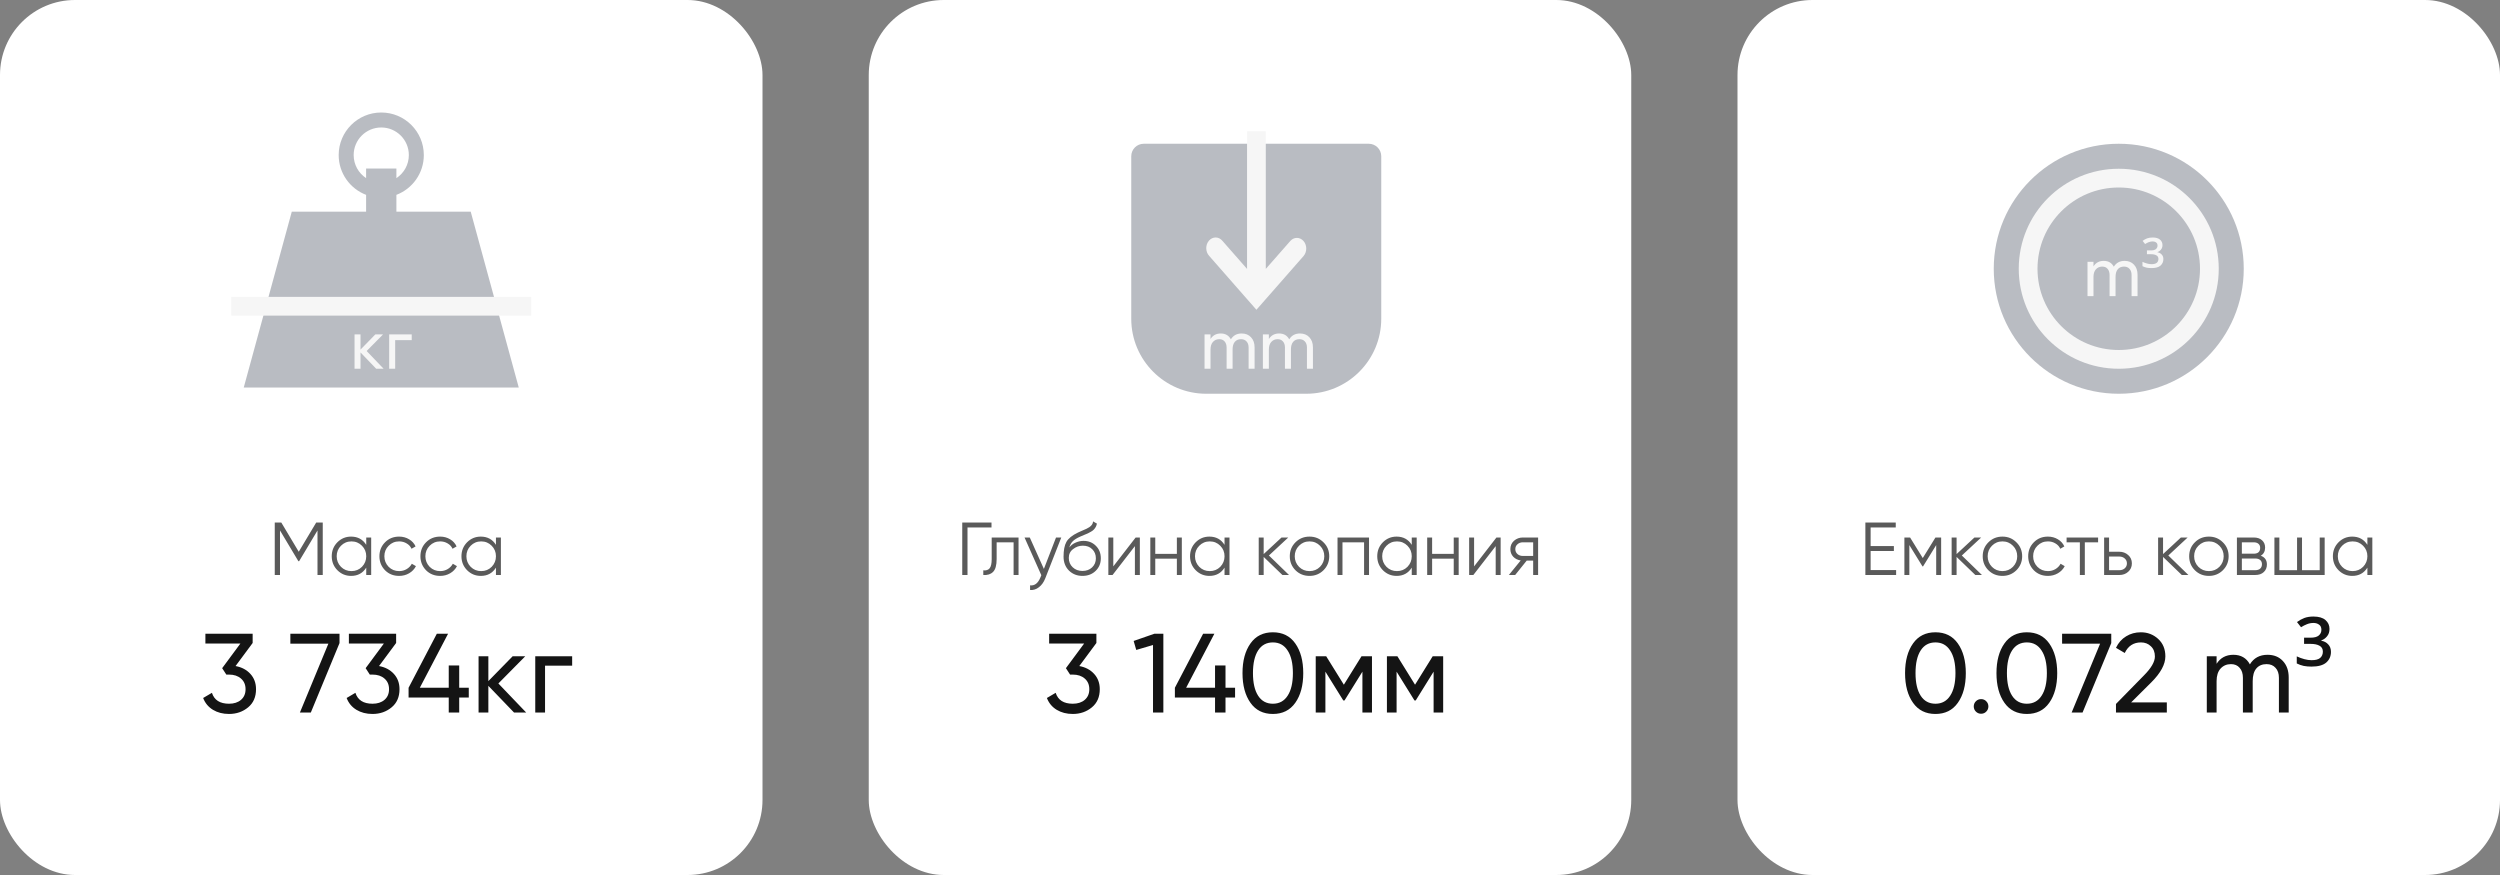 <svg width="400" height="140" viewBox="0 0 400 140" fill="none" xmlns="http://www.w3.org/2000/svg">
<rect x="0" y="0" width="400" height="140" fill="#808080" stroke="none"/>
<rect width="122" height="140" rx="12" fill="white"/>
<path d="M75.315 33.87H63.424V31.177C65.989 30.199 67.812 27.719 67.812 24.811C67.811 21.05 64.762 18 61 18C57.238 18 54.189 21.05 54.189 24.811C54.189 27.718 56.011 30.199 58.576 31.177V33.87H46.685L39 62H83L75.315 33.87ZM58.576 28.5C57.377 27.711 56.586 26.354 56.586 24.812C56.586 22.374 58.562 20.397 61 20.397C63.438 20.397 65.415 22.374 65.415 24.812C65.415 26.354 64.623 27.711 63.424 28.5V26.96H58.576V28.5Z" fill="#B9BCC2"/>
<path d="M37 49H85" stroke="#F6F6F6" stroke-width="3"/>
<path d="M58.662 56.162L61.379 59H60.191L57.683 56.393V59H56.726V53.5H57.683V55.931L60.059 53.5H61.291L58.662 56.162ZM62.269 53.5H65.877V54.424H63.226V59H62.269V53.5Z" fill="#F6F6F6"/>
<path d="M50.596 83.6H51.64V92H50.8V84.872L47.86 89.792H47.74L44.8 84.872V92H43.96V83.6H45.004L47.8 88.28L50.596 83.6ZM58.598 87.176V86H59.39V92H58.598V90.824C58.046 91.704 57.238 92.144 56.174 92.144C55.318 92.144 54.586 91.84 53.978 91.232C53.378 90.624 53.078 89.88 53.078 89C53.078 88.12 53.378 87.376 53.978 86.768C54.586 86.16 55.318 85.856 56.174 85.856C57.238 85.856 58.046 86.296 58.598 87.176ZM54.554 90.692C55.01 91.148 55.57 91.376 56.234 91.376C56.898 91.376 57.458 91.148 57.914 90.692C58.37 90.22 58.598 89.656 58.598 89C58.598 88.336 58.37 87.776 57.914 87.32C57.458 86.856 56.898 86.624 56.234 86.624C55.57 86.624 55.01 86.856 54.554 87.32C54.098 87.776 53.87 88.336 53.87 89C53.87 89.656 54.098 90.22 54.554 90.692ZM63.863 92.144C62.959 92.144 62.207 91.844 61.607 91.244C61.007 90.628 60.707 89.88 60.707 89C60.707 88.112 61.007 87.368 61.607 86.768C62.207 86.16 62.959 85.856 63.863 85.856C64.455 85.856 64.987 86 65.459 86.288C65.931 86.568 66.275 86.948 66.491 87.428L65.843 87.8C65.683 87.44 65.423 87.156 65.063 86.948C64.711 86.732 64.311 86.624 63.863 86.624C63.199 86.624 62.639 86.856 62.183 87.32C61.727 87.776 61.499 88.336 61.499 89C61.499 89.656 61.727 90.22 62.183 90.692C62.639 91.148 63.199 91.376 63.863 91.376C64.303 91.376 64.699 91.272 65.051 91.064C65.411 90.856 65.691 90.568 65.891 90.2L66.551 90.584C66.303 91.064 65.939 91.444 65.459 91.724C64.979 92.004 64.447 92.144 63.863 92.144ZM70.425 92.144C69.521 92.144 68.769 91.844 68.169 91.244C67.569 90.628 67.269 89.88 67.269 89C67.269 88.112 67.569 87.368 68.169 86.768C68.769 86.16 69.521 85.856 70.425 85.856C71.017 85.856 71.549 86 72.021 86.288C72.493 86.568 72.837 86.948 73.053 87.428L72.405 87.8C72.245 87.44 71.985 87.156 71.625 86.948C71.273 86.732 70.873 86.624 70.425 86.624C69.761 86.624 69.201 86.856 68.745 87.32C68.289 87.776 68.061 88.336 68.061 89C68.061 89.656 68.289 90.22 68.745 90.692C69.201 91.148 69.761 91.376 70.425 91.376C70.865 91.376 71.261 91.272 71.613 91.064C71.973 90.856 72.253 90.568 72.453 90.2L73.113 90.584C72.865 91.064 72.501 91.444 72.021 91.724C71.541 92.004 71.009 92.144 70.425 92.144ZM79.352 87.176V86H80.144V92H79.352V90.824C78.8 91.704 77.992 92.144 76.928 92.144C76.072 92.144 75.34 91.84 74.732 91.232C74.132 90.624 73.832 89.88 73.832 89C73.832 88.12 74.132 87.376 74.732 86.768C75.34 86.16 76.072 85.856 76.928 85.856C77.992 85.856 78.8 86.296 79.352 87.176ZM75.308 90.692C75.764 91.148 76.324 91.376 76.988 91.376C77.652 91.376 78.212 91.148 78.668 90.692C79.124 90.22 79.352 89.656 79.352 89C79.352 88.336 79.124 87.776 78.668 87.32C78.212 86.856 77.652 86.624 76.988 86.624C76.324 86.624 75.764 86.856 75.308 87.32C74.852 87.776 74.624 88.336 74.624 89C74.624 89.656 74.852 90.22 75.308 90.692Z" fill="#141414" fill-opacity="0.7"/>
<path d="M40.424 102.876L37.688 106.566C38.672 106.746 39.464 107.166 40.064 107.826C40.664 108.486 40.964 109.302 40.964 110.274C40.964 111.51 40.544 112.476 39.704 113.172C38.852 113.88 37.832 114.234 36.644 114.234C35.66 114.234 34.802 114.012 34.07 113.568C33.338 113.124 32.816 112.494 32.504 111.678L33.908 110.85C34.28 112.014 35.192 112.596 36.644 112.596C37.436 112.596 38.072 112.392 38.552 111.984C39.044 111.564 39.29 110.994 39.29 110.274C39.29 109.554 39.044 108.984 38.552 108.564C38.072 108.144 37.436 107.934 36.644 107.934H36.212L35.546 106.908L38.462 102.966H32.864V101.4H40.424V102.876ZM46.457 102.984V101.4H54.323V102.894L49.733 114H47.987L52.541 102.984H46.457ZM63.381 102.876L60.645 106.566C61.629 106.746 62.421 107.166 63.021 107.826C63.621 108.486 63.921 109.302 63.921 110.274C63.921 111.51 63.501 112.476 62.661 113.172C61.809 113.88 60.789 114.234 59.601 114.234C58.617 114.234 57.759 114.012 57.027 113.568C56.295 113.124 55.773 112.494 55.461 111.678L56.865 110.85C57.237 112.014 58.149 112.596 59.601 112.596C60.393 112.596 61.029 112.392 61.509 111.984C62.001 111.564 62.247 110.994 62.247 110.274C62.247 109.554 62.001 108.984 61.509 108.564C61.029 108.144 60.393 107.934 59.601 107.934H59.169L58.503 106.908L61.419 102.966H55.821V101.4H63.381V102.876ZM73.473 110.04H75.003V111.606H73.473V114H71.799V111.606H65.373V110.04L69.891 101.4H71.691L67.173 110.04H71.799V106.476H73.473V110.04ZM79.739 109.356L84.185 114H82.241L78.137 109.734V114H76.571V105H78.137V108.978L82.025 105H84.041L79.739 109.356ZM85.641 105H91.545V106.512H87.207V114H85.641V105Z" fill="#141414"/>
<rect x="139" width="122" height="140" rx="12" fill="white"/>
<path d="M181 25C181 23.895 181.895 23 183 23H219C220.105 23 221 23.895 221 25V51C221 57.627 215.627 63 209 63H193C186.373 63 181 57.627 181 51V25Z" fill="#B9BCC2"/>
<path d="M153.96 83.6H158.64V84.392H154.8V92H153.96V83.6ZM158.671 86H162.967V92H162.175V86.768H159.463V89.444C159.463 90.444 159.271 91.132 158.887 91.508C158.511 91.884 157.991 92.048 157.327 92V91.256C157.791 91.304 158.131 91.192 158.347 90.92C158.563 90.648 158.671 90.156 158.671 89.444V86ZM167.021 91.028L168.965 86H169.805L167.237 92.552C166.997 93.16 166.661 93.628 166.229 93.956C165.805 94.292 165.333 94.44 164.813 94.4V93.656C165.533 93.744 166.081 93.328 166.457 92.408L166.613 92.036L163.925 86H164.765L167.021 91.028ZM173.192 92.144C172.336 92.144 171.616 91.86 171.032 91.292C170.456 90.716 170.168 89.972 170.168 89.06C170.168 88.036 170.32 87.252 170.624 86.708C170.928 86.156 171.544 85.656 172.472 85.208C172.768 85.072 173 84.968 173.168 84.896C173.448 84.784 173.668 84.688 173.828 84.608C174.524 84.288 174.876 83.892 174.884 83.42L175.508 83.78C175.468 83.98 175.404 84.16 175.316 84.32C175.212 84.496 175.108 84.636 175.004 84.74C174.908 84.844 174.756 84.956 174.548 85.076C174.412 85.156 174.248 85.244 174.056 85.34L173.456 85.592L172.892 85.832C172.34 86.072 171.928 86.324 171.656 86.588C171.392 86.844 171.204 87.18 171.092 87.596C171.348 87.252 171.684 86.992 172.1 86.816C172.516 86.632 172.936 86.54 173.36 86.54C174.16 86.54 174.82 86.804 175.34 87.332C175.868 87.852 176.132 88.52 176.132 89.336C176.132 90.144 175.852 90.816 175.292 91.352C174.74 91.88 174.04 92.144 173.192 92.144ZM171.632 90.764C172.048 91.156 172.568 91.352 173.192 91.352C173.816 91.352 174.328 91.164 174.728 90.788C175.136 90.404 175.34 89.92 175.34 89.336C175.34 88.744 175.148 88.26 174.764 87.884C174.388 87.5 173.884 87.308 173.252 87.308C172.684 87.308 172.168 87.488 171.704 87.848C171.24 88.192 171.008 88.664 171.008 89.264C171.008 89.872 171.216 90.372 171.632 90.764ZM178.128 90.62L181.704 86H182.376V92H181.584V87.38L178.008 92H177.336V86H178.128V90.62ZM188.299 88.616V86H189.091V92H188.299V89.384H184.843V92H184.051V86H184.843V88.616H188.299ZM195.926 87.176V86H196.718V92H195.926V90.824C195.374 91.704 194.566 92.144 193.502 92.144C192.646 92.144 191.914 91.84 191.306 91.232C190.706 90.624 190.406 89.88 190.406 89C190.406 88.12 190.706 87.376 191.306 86.768C191.914 86.16 192.646 85.856 193.502 85.856C194.566 85.856 195.374 86.296 195.926 87.176ZM191.882 90.692C192.338 91.148 192.898 91.376 193.562 91.376C194.226 91.376 194.786 91.148 195.242 90.692C195.698 90.22 195.926 89.656 195.926 89C195.926 88.336 195.698 87.776 195.242 87.32C194.786 86.856 194.226 86.624 193.562 86.624C192.898 86.624 192.338 86.856 191.882 87.32C191.426 87.776 191.198 88.336 191.198 89C191.198 89.656 191.426 90.22 191.882 90.692ZM203.027 88.88L206.243 92H205.187L202.187 89.108V92H201.395V86H202.187V88.652L205.043 86H206.123L203.027 88.88ZM211.755 91.244C211.139 91.844 210.395 92.144 209.523 92.144C208.635 92.144 207.887 91.844 207.279 91.244C206.671 90.636 206.367 89.888 206.367 89C206.367 88.112 206.671 87.368 207.279 86.768C207.887 86.16 208.635 85.856 209.523 85.856C210.403 85.856 211.147 86.16 211.755 86.768C212.371 87.368 212.679 88.112 212.679 89C212.679 89.88 212.371 90.628 211.755 91.244ZM207.843 90.692C208.299 91.148 208.859 91.376 209.523 91.376C210.187 91.376 210.747 91.148 211.203 90.692C211.659 90.22 211.887 89.656 211.887 89C211.887 88.336 211.659 87.776 211.203 87.32C210.747 86.856 210.187 86.624 209.523 86.624C208.859 86.624 208.299 86.856 207.843 87.32C207.387 87.776 207.159 88.336 207.159 89C207.159 89.656 207.387 90.22 207.843 90.692ZM214.004 86H219.044V92H218.252V86.768H214.796V92H214.004V86ZM225.879 87.176V86H226.671V92H225.879V90.824C225.327 91.704 224.519 92.144 223.455 92.144C222.599 92.144 221.867 91.84 221.259 91.232C220.659 90.624 220.359 89.88 220.359 89C220.359 88.12 220.659 87.376 221.259 86.768C221.867 86.16 222.599 85.856 223.455 85.856C224.519 85.856 225.327 86.296 225.879 87.176ZM221.835 90.692C222.291 91.148 222.851 91.376 223.515 91.376C224.179 91.376 224.739 91.148 225.195 90.692C225.651 90.22 225.879 89.656 225.879 89C225.879 88.336 225.651 87.776 225.195 87.32C224.739 86.856 224.179 86.624 223.515 86.624C222.851 86.624 222.291 86.856 221.835 87.32C221.379 87.776 221.151 88.336 221.151 89C221.151 89.656 221.379 90.22 221.835 90.692ZM232.596 88.616V86H233.388V92H232.596V89.384H229.14V92H228.348V86H229.14V88.616H232.596ZM235.855 90.62L239.431 86H240.103V92H239.311V87.38L235.735 92H235.063V86H235.855V90.62ZM243.662 86H246.098V92H245.306V89.696H244.274L242.426 92H241.418L243.314 89.672C242.826 89.6 242.426 89.4 242.114 89.072C241.81 88.736 241.658 88.332 241.658 87.86C241.658 87.324 241.85 86.88 242.234 86.528C242.634 86.176 243.11 86 243.662 86ZM243.662 88.952H245.306V86.768H243.662C243.318 86.768 243.03 86.872 242.798 87.08C242.566 87.28 242.45 87.54 242.45 87.86C242.45 88.18 242.566 88.444 242.798 88.652C243.03 88.852 243.318 88.952 243.662 88.952Z" fill="#141414" fill-opacity="0.7"/>
<path d="M175.424 102.876L172.688 106.566C173.672 106.746 174.464 107.166 175.064 107.826C175.664 108.486 175.964 109.302 175.964 110.274C175.964 111.51 175.544 112.476 174.704 113.172C173.852 113.88 172.832 114.234 171.644 114.234C170.66 114.234 169.802 114.012 169.07 113.568C168.338 113.124 167.816 112.494 167.504 111.678L168.908 110.85C169.28 112.014 170.192 112.596 171.644 112.596C172.436 112.596 173.072 112.392 173.552 111.984C174.044 111.564 174.29 110.994 174.29 110.274C174.29 109.554 174.044 108.984 173.552 108.564C173.072 108.144 172.436 107.934 171.644 107.934H171.212L170.546 106.908L173.462 102.966H167.864V101.4H175.424V102.876ZM181.385 102.552L184.697 101.4H186.137V114H184.481V103.2L181.799 103.992L181.385 102.552ZM196.081 110.04H197.611V111.606H196.081V114H194.407V111.606H187.981V110.04L192.499 101.4H194.299L189.781 110.04H194.407V106.476H196.081V110.04ZM207.242 112.452C206.402 113.64 205.208 114.234 203.66 114.234C202.112 114.234 200.918 113.64 200.078 112.452C199.226 111.252 198.8 109.668 198.8 107.7C198.8 105.732 199.226 104.148 200.078 102.948C200.918 101.76 202.112 101.166 203.66 101.166C205.208 101.166 206.402 101.76 207.242 102.948C208.094 104.148 208.52 105.732 208.52 107.7C208.52 109.668 208.094 111.252 207.242 112.452ZM200.474 107.7C200.474 109.26 200.75 110.466 201.302 111.318C201.854 112.17 202.64 112.596 203.66 112.596C204.68 112.596 205.466 112.17 206.018 111.318C206.582 110.466 206.864 109.26 206.864 107.7C206.864 106.14 206.582 104.934 206.018 104.082C205.466 103.218 204.68 102.786 203.66 102.786C202.64 102.786 201.854 103.212 201.302 104.064C200.75 104.916 200.474 106.128 200.474 107.7ZM217.842 105H219.516V114H217.986V107.466L215.124 112.074H214.926L212.064 107.466V114H210.516V105H212.19L215.016 109.554L217.842 105ZM229.233 105H230.907V114H229.377V107.466L226.515 112.074H226.317L223.455 107.466V114H221.907V105H223.581L226.407 109.554L229.233 105Z" fill="#141414"/>
<g clip-path="url(#clip0_30_22591)">
<path fill-rule="evenodd" clip-rule="evenodd" d="M195.594 38.541C195.457 38.373 195.292 38.238 195.108 38.145C194.924 38.052 194.726 38.001 194.525 37.997C194.323 37.993 194.124 38.035 193.937 38.121C193.751 38.207 193.581 38.335 193.439 38.497C193.297 38.659 193.184 38.852 193.109 39.065C193.034 39.278 192.997 39.505 193 39.735C193.004 39.964 193.048 40.19 193.13 40.4C193.212 40.609 193.33 40.798 193.477 40.954L199.969 48.356L201.028 49.562L202.087 48.356L208.579 40.956C208.852 40.634 209.003 40.203 209 39.755C208.997 39.308 208.839 38.879 208.562 38.562C208.284 38.246 207.908 38.066 207.515 38.062C207.123 38.058 206.744 38.23 206.461 38.541L202.526 43.026L202.526 19.395C202.526 18.942 202.368 18.508 202.087 18.188C201.806 17.867 201.425 17.688 201.028 17.688C200.631 17.688 200.249 17.867 199.968 18.188C199.688 18.508 199.53 18.942 199.53 19.395L199.53 43.026L195.594 38.541Z" fill="#F6F6F6"/>
</g>
<path d="M198.666 53.357C199.289 53.357 199.788 53.559 200.162 53.962C200.543 54.365 200.734 54.904 200.734 55.579V59H199.777V55.612C199.777 55.194 199.667 54.868 199.447 54.633C199.234 54.391 198.941 54.27 198.567 54.27C198.142 54.27 197.808 54.413 197.566 54.699C197.331 54.978 197.214 55.392 197.214 55.942V59H196.257V55.612C196.257 55.194 196.151 54.868 195.938 54.633C195.733 54.391 195.45 54.27 195.091 54.27C194.673 54.27 194.332 54.417 194.068 54.71C193.811 54.996 193.683 55.407 193.683 55.942V59H192.726V53.5H193.683V54.237C194.057 53.65 194.603 53.357 195.322 53.357C196.063 53.357 196.602 53.669 196.939 54.292C197.32 53.669 197.896 53.357 198.666 53.357ZM208.001 53.357C208.624 53.357 209.123 53.559 209.497 53.962C209.878 54.365 210.069 54.904 210.069 55.579V59H209.112V55.612C209.112 55.194 209.002 54.868 208.782 54.633C208.569 54.391 208.276 54.27 207.902 54.27C207.477 54.27 207.143 54.413 206.901 54.699C206.666 54.978 206.549 55.392 206.549 55.942V59H205.592V55.612C205.592 55.194 205.486 54.868 205.273 54.633C205.068 54.391 204.785 54.27 204.426 54.27C204.008 54.27 203.667 54.417 203.403 54.71C203.146 54.996 203.018 55.407 203.018 55.942V59H202.061V53.5H203.018V54.237C203.392 53.65 203.938 53.357 204.657 53.357C205.398 53.357 205.937 53.669 206.274 54.292C206.655 53.669 207.231 53.357 208.001 53.357Z" fill="#F6F6F6"/>
<rect x="278" width="122" height="140" rx="12" fill="white"/>
<path d="M299.3 88.16V91.208H303.38V92H298.46V83.6H303.32V84.392H299.3V87.368H303.02V88.16H299.3ZM309.671 86H310.583V92H309.791V87.212L307.691 90.62H307.595L305.495 87.212V92H304.703V86H305.615L307.643 89.288L309.671 86ZM313.894 88.88L317.11 92H316.054L313.054 89.108V92H312.262V86H313.054V88.652L315.91 86H316.99L313.894 88.88ZM322.622 91.244C322.006 91.844 321.262 92.144 320.39 92.144C319.502 92.144 318.754 91.844 318.146 91.244C317.538 90.636 317.234 89.888 317.234 89C317.234 88.112 317.538 87.368 318.146 86.768C318.754 86.16 319.502 85.856 320.39 85.856C321.27 85.856 322.014 86.16 322.622 86.768C323.238 87.368 323.546 88.112 323.546 89C323.546 89.88 323.238 90.628 322.622 91.244ZM318.71 90.692C319.166 91.148 319.726 91.376 320.39 91.376C321.054 91.376 321.614 91.148 322.07 90.692C322.526 90.22 322.754 89.656 322.754 89C322.754 88.336 322.526 87.776 322.07 87.32C321.614 86.856 321.054 86.624 320.39 86.624C319.726 86.624 319.166 86.856 318.71 87.32C318.254 87.776 318.026 88.336 318.026 89C318.026 89.656 318.254 90.22 318.71 90.692ZM327.667 92.144C326.763 92.144 326.011 91.844 325.411 91.244C324.811 90.628 324.511 89.88 324.511 89C324.511 88.112 324.811 87.368 325.411 86.768C326.011 86.16 326.763 85.856 327.667 85.856C328.259 85.856 328.791 86 329.263 86.288C329.735 86.568 330.079 86.948 330.295 87.428L329.647 87.8C329.487 87.44 329.227 87.156 328.867 86.948C328.515 86.732 328.115 86.624 327.667 86.624C327.003 86.624 326.443 86.856 325.987 87.32C325.531 87.776 325.303 88.336 325.303 89C325.303 89.656 325.531 90.22 325.987 90.692C326.443 91.148 327.003 91.376 327.667 91.376C328.107 91.376 328.503 91.272 328.855 91.064C329.215 90.856 329.495 90.568 329.695 90.2L330.355 90.584C330.107 91.064 329.743 91.444 329.263 91.724C328.783 92.004 328.251 92.144 327.667 92.144ZM330.655 86H335.695V86.768H333.571V92H332.779V86.768H330.655V86ZM337.452 88.28H339.096C339.648 88.28 340.12 88.456 340.512 88.808C340.904 89.152 341.1 89.596 341.1 90.14C341.1 90.692 340.904 91.14 340.512 91.484C340.136 91.828 339.664 92 339.096 92H336.66V86H337.452V88.28ZM337.452 91.232H339.096C339.44 91.232 339.728 91.132 339.96 90.932C340.192 90.724 340.308 90.46 340.308 90.14C340.308 89.82 340.192 89.56 339.96 89.36C339.728 89.152 339.44 89.048 339.096 89.048H337.452V91.232ZM346.929 88.88L350.145 92H349.089L346.089 89.108V92H345.297V86H346.089V88.652L348.945 86H350.025L346.929 88.88ZM355.657 91.244C355.041 91.844 354.297 92.144 353.425 92.144C352.537 92.144 351.789 91.844 351.181 91.244C350.573 90.636 350.269 89.888 350.269 89C350.269 88.112 350.573 87.368 351.181 86.768C351.789 86.16 352.537 85.856 353.425 85.856C354.305 85.856 355.049 86.16 355.657 86.768C356.273 87.368 356.581 88.112 356.581 89C356.581 89.88 356.273 90.628 355.657 91.244ZM351.745 90.692C352.201 91.148 352.761 91.376 353.425 91.376C354.089 91.376 354.649 91.148 355.105 90.692C355.561 90.22 355.789 89.656 355.789 89C355.789 88.336 355.561 87.776 355.105 87.32C354.649 86.856 354.089 86.624 353.425 86.624C352.761 86.624 352.201 86.856 351.745 87.32C351.289 87.776 351.061 88.336 351.061 89C351.061 89.656 351.289 90.22 351.745 90.692ZM361.722 88.916C362.378 89.156 362.706 89.624 362.706 90.32C362.706 90.816 362.538 91.22 362.202 91.532C361.874 91.844 361.414 92 360.822 92H357.906V86H360.582C361.158 86 361.606 86.148 361.926 86.444C362.254 86.74 362.418 87.128 362.418 87.608C362.418 88.208 362.186 88.644 361.722 88.916ZM360.582 86.768H358.698V88.592H360.582C361.278 88.592 361.626 88.28 361.626 87.656C361.626 87.376 361.534 87.16 361.35 87.008C361.174 86.848 360.918 86.768 360.582 86.768ZM358.698 91.232H360.822C361.174 91.232 361.442 91.148 361.626 90.98C361.818 90.812 361.914 90.576 361.914 90.272C361.914 89.984 361.818 89.76 361.626 89.6C361.442 89.44 361.174 89.36 360.822 89.36H358.698V91.232ZM371.154 91.232V86H371.946V92H363.906V86H364.698V91.232H367.53V86H368.322V91.232H371.154ZM378.781 87.176V86H379.573V92H378.781V90.824C378.229 91.704 377.421 92.144 376.357 92.144C375.501 92.144 374.769 91.84 374.161 91.232C373.561 90.624 373.261 89.88 373.261 89C373.261 88.12 373.561 87.376 374.161 86.768C374.769 86.16 375.501 85.856 376.357 85.856C377.421 85.856 378.229 86.296 378.781 87.176ZM374.737 90.692C375.193 91.148 375.753 91.376 376.417 91.376C377.081 91.376 377.641 91.148 378.097 90.692C378.553 90.22 378.781 89.656 378.781 89C378.781 88.336 378.553 87.776 378.097 87.32C377.641 86.856 377.081 86.624 376.417 86.624C375.753 86.624 375.193 86.856 374.737 87.32C374.281 87.776 374.053 88.336 374.053 89C374.053 89.656 374.281 90.22 374.737 90.692Z" fill="#141414" fill-opacity="0.7"/>
<path d="M313.252 112.452C312.412 113.64 311.218 114.234 309.67 114.234C308.122 114.234 306.928 113.64 306.088 112.452C305.236 111.252 304.81 109.668 304.81 107.7C304.81 105.732 305.236 104.148 306.088 102.948C306.928 101.76 308.122 101.166 309.67 101.166C311.218 101.166 312.412 101.76 313.252 102.948C314.104 104.148 314.53 105.732 314.53 107.7C314.53 109.668 314.104 111.252 313.252 112.452ZM306.484 107.7C306.484 109.26 306.76 110.466 307.312 111.318C307.864 112.17 308.65 112.596 309.67 112.596C310.69 112.596 311.476 112.17 312.028 111.318C312.592 110.466 312.874 109.26 312.874 107.7C312.874 106.14 312.592 104.934 312.028 104.082C311.476 103.218 310.69 102.786 309.67 102.786C308.65 102.786 307.864 103.212 307.312 104.064C306.76 104.916 306.484 106.128 306.484 107.7ZM316.971 114.198C316.647 114.198 316.371 114.084 316.143 113.856C315.915 113.628 315.801 113.352 315.801 113.028C315.801 112.704 315.915 112.428 316.143 112.2C316.371 111.972 316.647 111.858 316.971 111.858C317.307 111.858 317.583 111.972 317.799 112.2C318.027 112.428 318.141 112.704 318.141 113.028C318.141 113.352 318.027 113.628 317.799 113.856C317.583 114.084 317.307 114.198 316.971 114.198ZM327.877 112.452C327.037 113.64 325.843 114.234 324.295 114.234C322.747 114.234 321.553 113.64 320.713 112.452C319.861 111.252 319.435 109.668 319.435 107.7C319.435 105.732 319.861 104.148 320.713 102.948C321.553 101.76 322.747 101.166 324.295 101.166C325.843 101.166 327.037 101.76 327.877 102.948C328.729 104.148 329.155 105.732 329.155 107.7C329.155 109.668 328.729 111.252 327.877 112.452ZM321.109 107.7C321.109 109.26 321.385 110.466 321.937 111.318C322.489 112.17 323.275 112.596 324.295 112.596C325.315 112.596 326.101 112.17 326.653 111.318C327.217 110.466 327.499 109.26 327.499 107.7C327.499 106.14 327.217 104.934 326.653 104.082C326.101 103.218 325.315 102.786 324.295 102.786C323.275 102.786 322.489 103.212 321.937 104.064C321.385 104.916 321.109 106.128 321.109 107.7ZM329.935 102.984V101.4H337.801V102.894L333.211 114H331.465L336.019 102.984H329.935ZM346.692 114H338.556V112.632L343.002 108.096C344.19 106.908 344.784 105.888 344.784 105.036C344.784 104.34 344.568 103.794 344.136 103.398C343.716 102.99 343.188 102.786 342.552 102.786C341.364 102.786 340.5 103.35 339.96 104.478L338.556 103.65C338.94 102.846 339.48 102.234 340.176 101.814C340.872 101.382 341.658 101.166 342.534 101.166C343.602 101.166 344.52 101.514 345.288 102.21C346.068 102.918 346.458 103.854 346.458 105.018C346.458 106.29 345.708 107.676 344.208 109.176L340.986 112.38H346.692V114ZM362.808 104.766C363.828 104.766 364.644 105.096 365.256 105.756C365.88 106.416 366.192 107.298 366.192 108.402V114H364.626V108.456C364.626 107.772 364.446 107.238 364.086 106.854C363.738 106.458 363.258 106.26 362.646 106.26C361.95 106.26 361.404 106.494 361.008 106.962C360.624 107.418 360.432 108.096 360.432 108.996V114H358.866V108.456C358.866 107.772 358.692 107.238 358.344 106.854C358.008 106.458 357.546 106.26 356.958 106.26C356.274 106.26 355.716 106.5 355.284 106.98C354.864 107.448 354.654 108.12 354.654 108.996V114H353.088V105H354.654V106.206C355.266 105.246 356.16 104.766 357.336 104.766C358.548 104.766 359.43 105.276 359.982 106.296C360.606 105.276 361.548 104.766 362.808 104.766ZM370.146 98.646C370.998 98.646 371.64 98.832 372.072 99.204C372.504 99.576 372.72 100.05 372.72 100.626C372.72 101.106 372.588 101.502 372.324 101.814C372.072 102.126 371.766 102.342 371.406 102.462V102.516C371.874 102.6 372.246 102.798 372.522 103.11C372.81 103.41 372.954 103.806 372.954 104.298C372.954 104.994 372.702 105.564 372.198 106.008C371.694 106.44 370.908 106.656 369.84 106.656C369.396 106.656 368.982 106.62 368.598 106.548C368.214 106.464 367.842 106.332 367.482 106.152V105.018C367.89 105.21 368.298 105.36 368.706 105.468C369.114 105.576 369.498 105.63 369.858 105.63C370.482 105.63 370.938 105.51 371.226 105.27C371.514 105.018 371.658 104.682 371.658 104.262C371.658 103.83 371.484 103.518 371.136 103.326C370.788 103.122 370.302 103.02 369.678 103.02H368.652V102.03H369.678C370.278 102.03 370.716 101.916 370.992 101.688C371.28 101.448 371.424 101.142 371.424 100.77C371.424 100.386 371.298 100.11 371.046 99.942C370.806 99.762 370.512 99.672 370.164 99.672C369.792 99.672 369.444 99.738 369.12 99.87C368.808 99.99 368.49 100.152 368.166 100.356L367.518 99.528C367.89 99.252 368.28 99.036 368.688 98.88C369.108 98.724 369.594 98.646 370.146 98.646Z" fill="#141414"/>
<circle cx="339" cy="43" r="20" fill="#B9BCC2"/>
<circle cx="339" cy="43" r="14.5" fill="#B9BCC2" stroke="#F6F6F6" stroke-width="3"/>
<path d="M339.94 41.74C340.563 41.74 341.062 41.942 341.436 42.345C341.817 42.748 342.008 43.287 342.008 43.962V47.383H341.051V43.995C341.051 43.577 340.941 43.251 340.721 43.016C340.508 42.774 340.215 42.653 339.841 42.653C339.416 42.653 339.082 42.796 338.84 43.082C338.605 43.361 338.488 43.775 338.488 44.325V47.383H337.531V43.995C337.531 43.577 337.425 43.251 337.212 43.016C337.007 42.774 336.724 42.653 336.365 42.653C335.947 42.653 335.606 42.8 335.342 43.093C335.085 43.379 334.957 43.79 334.957 44.325V47.383H334V41.883H334.957V42.62C335.331 42.033 335.877 41.74 336.596 41.74C337.337 41.74 337.876 42.052 338.213 42.675C338.594 42.052 339.17 41.74 339.94 41.74Z" fill="#F6F6F6"/>
<path d="M344.424 38C344.945 38 345.337 38.114 345.601 38.341C345.865 38.568 345.997 38.858 345.997 39.21C345.997 39.503 345.916 39.745 345.755 39.936C345.601 40.127 345.414 40.259 345.194 40.332V40.365C345.48 40.416 345.707 40.537 345.876 40.728C346.052 40.911 346.14 41.153 346.14 41.454C346.14 41.879 345.986 42.228 345.678 42.499C345.37 42.763 344.89 42.895 344.237 42.895C343.966 42.895 343.713 42.873 343.478 42.829C343.243 42.778 343.016 42.697 342.796 42.587V41.894C343.045 42.011 343.295 42.103 343.544 42.169C343.793 42.235 344.028 42.268 344.248 42.268C344.629 42.268 344.908 42.195 345.084 42.048C345.26 41.894 345.348 41.689 345.348 41.432C345.348 41.168 345.242 40.977 345.029 40.86C344.816 40.735 344.519 40.673 344.138 40.673H343.511V40.068H344.138C344.505 40.068 344.772 39.998 344.941 39.859C345.117 39.712 345.205 39.525 345.205 39.298C345.205 39.063 345.128 38.895 344.974 38.792C344.827 38.682 344.648 38.627 344.435 38.627C344.208 38.627 343.995 38.667 343.797 38.748C343.606 38.821 343.412 38.92 343.214 39.045L342.818 38.539C343.045 38.37 343.284 38.238 343.533 38.143C343.79 38.048 344.087 38 344.424 38Z" fill="#F6F6F6"/>
<defs>
<clipPath id="clip0_30_22591">
<rect width="31" height="36" fill="white" transform="translate(217 57) rotate(-180)"/>
</clipPath>
</defs>
</svg>
